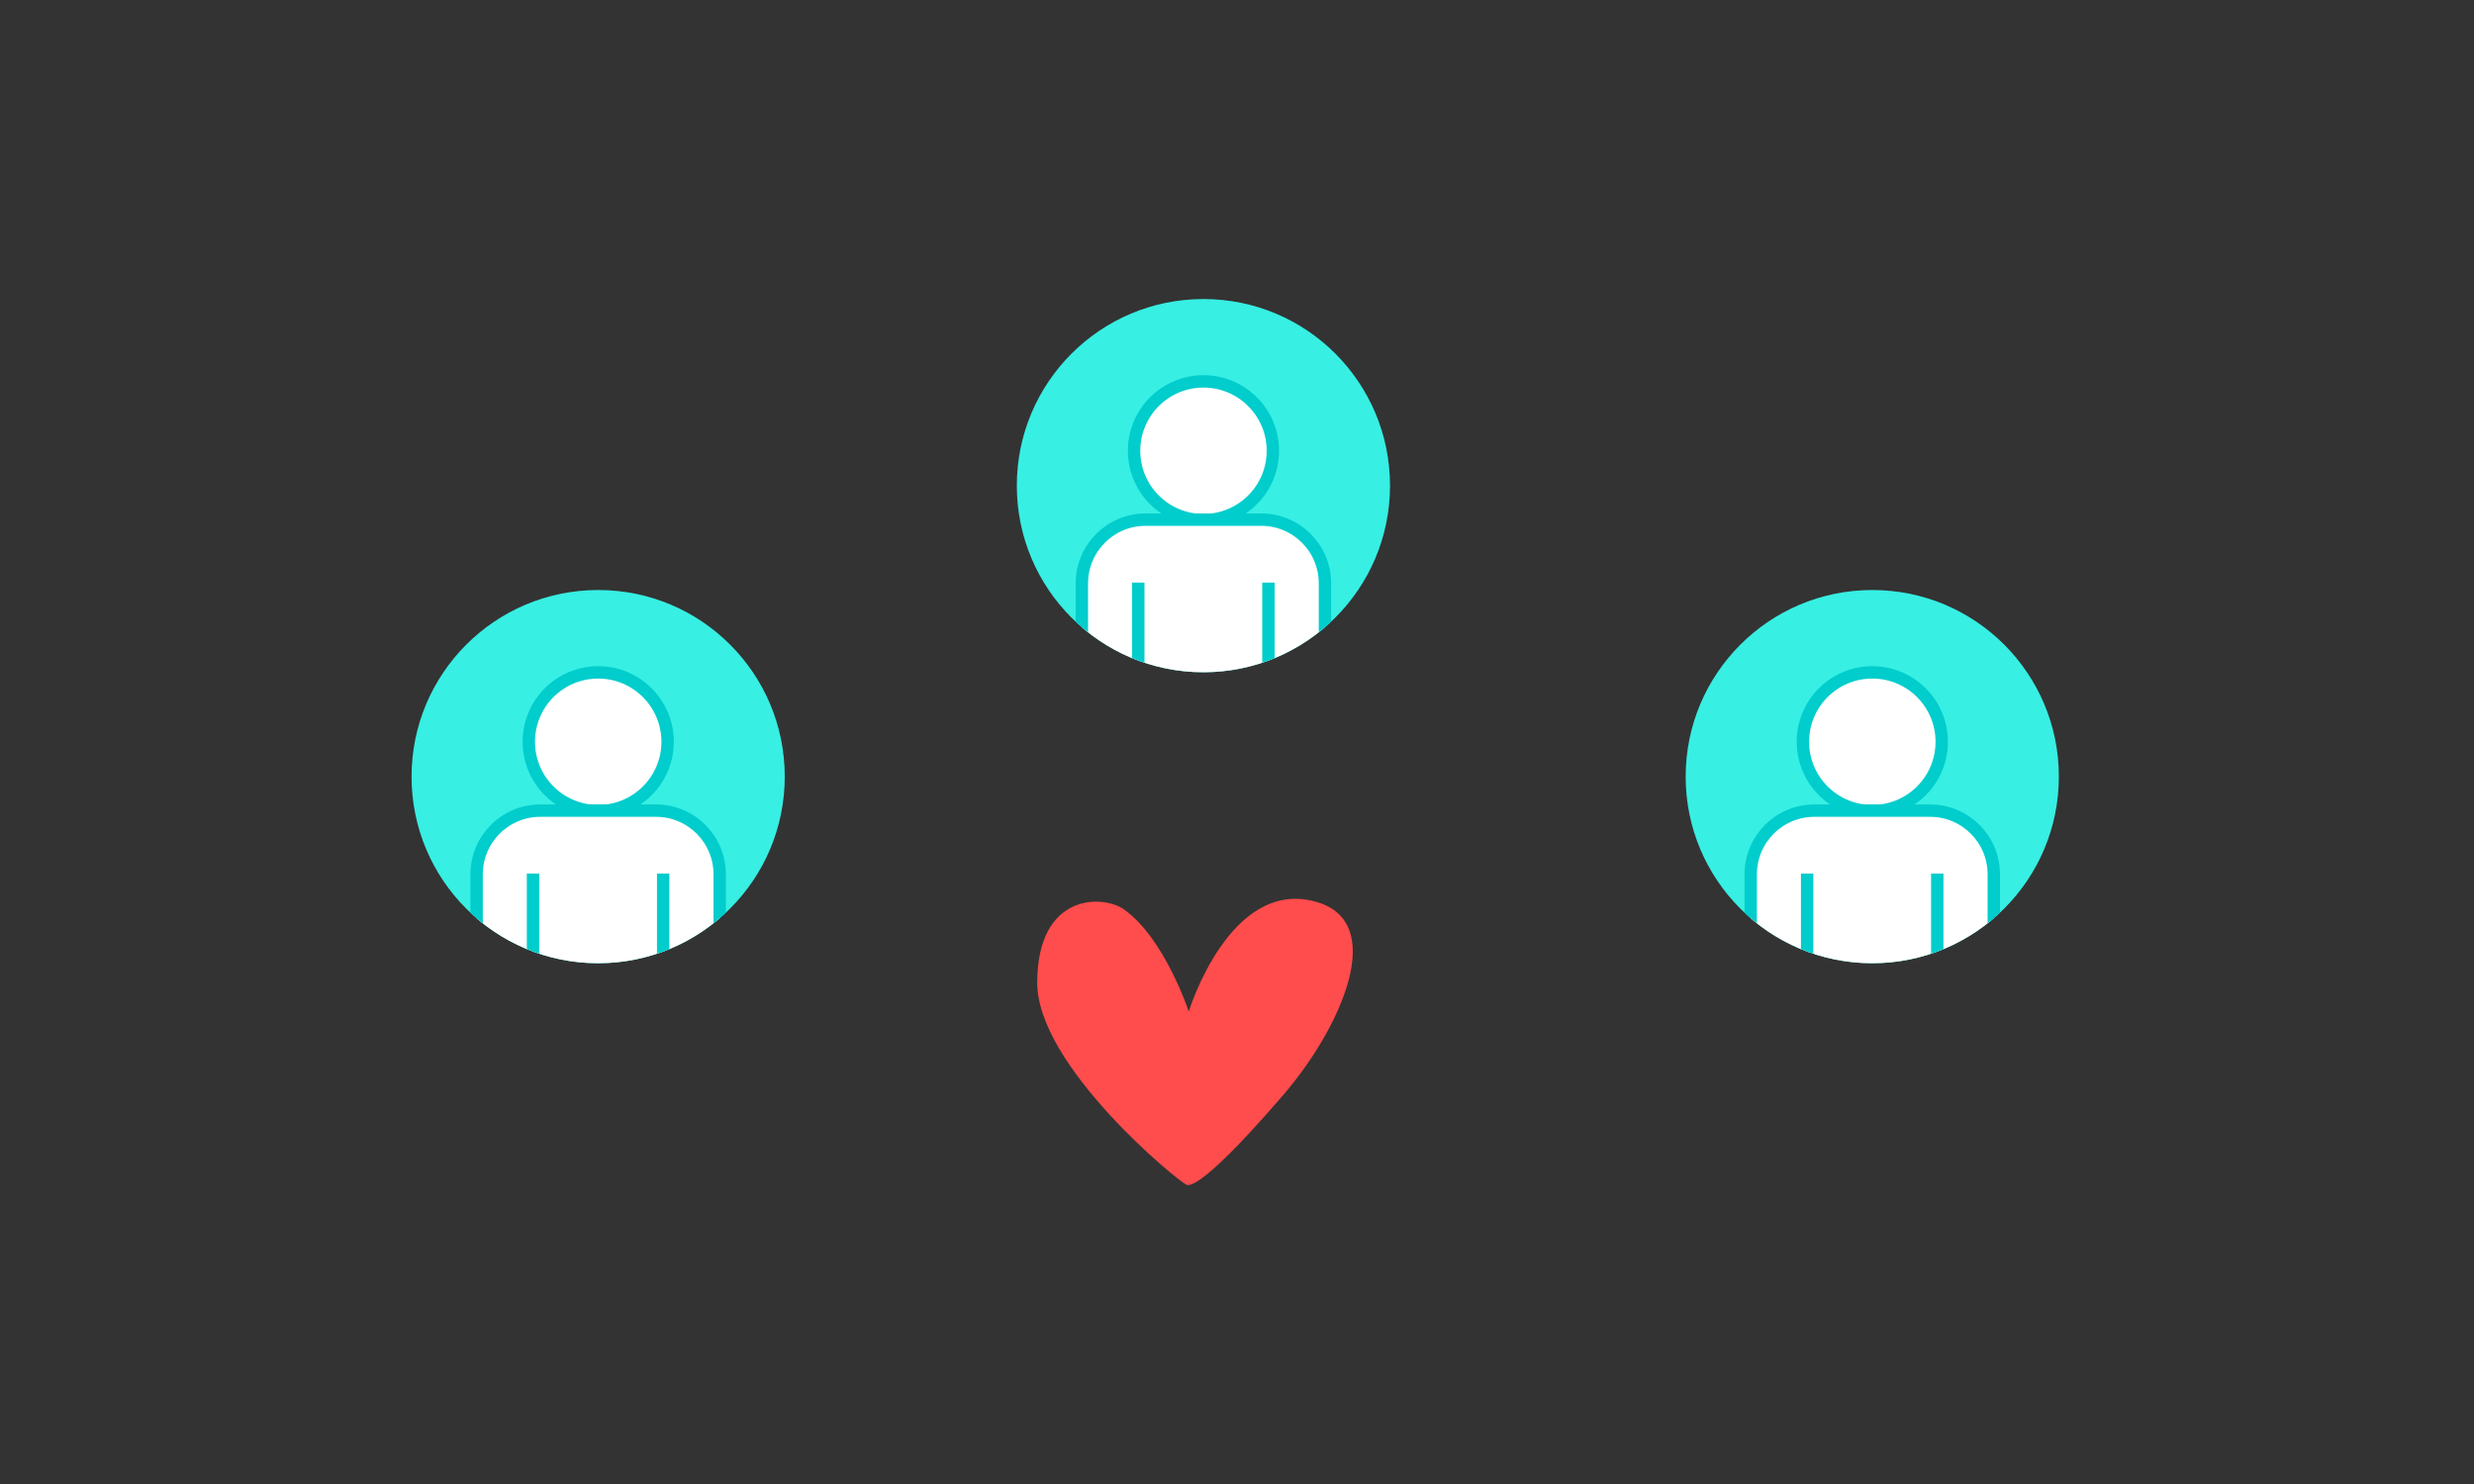 <?xml version="1.0" encoding="utf-8"?>
<!-- Generator: Adobe Illustrator 24.3.0, SVG Export Plug-In . SVG Version: 6.00 Build 0)  -->
<svg version="1.1" id="Capa_1" xmlns="http://www.w3.org/2000/svg" xmlns:xlink="http://www.w3.org/1999/xlink" x="0px" y="0px"
	 viewBox="0 0 200 120" style="enable-background:new 0 0 200 120;" xml:space="preserve">
<rect x="0" y="0" width="200" height="120" fill="#333333" stroke="none"/>
<style type="text/css">
	.st0{fill:#FF4C4C;}
	.st1{fill:#37EFE3;}
	.st2{clip-path:url(#SVGID_6_);}
	.st3{fill:#FFFFFF;stroke:#00CDCC;stroke-miterlimit:10;}
	.st4{fill:none;stroke:#00CDCC;stroke-miterlimit:10;}
	.st5{clip-path:url(#SVGID_8_);}
	.st6{clip-path:url(#SVGID_10_);}
</style>
<g>
	<path class="st0" d="M96.1,81.79c0.08-0.25,3.34-10.63,10.11-8.92c6.22,1.57,2.05,10.4-2.39,15.58c-4.15,4.84-7.16,7.68-7.91,7.35
		s-12.06-9.63-12.06-16.33c0-7.28,5.33-7.15,7.03-5.92C94.15,75.88,96.1,81.79,96.1,81.79z"/>
	<g>
		<g>
			<g>
				<path id="SVGID_1_" class="st1" d="M112.37,39.27c0,8.33-6.75,15.09-15.09,15.09S82.2,47.6,82.2,39.27s6.75-15.09,15.09-15.09
					S112.37,30.94,112.37,39.27z"/>
			</g>
			<g>
				<defs>
					<path id="SVGID_3_" d="M112.37,39.27c0,8.33-6.75,15.09-15.09,15.09S82.2,47.6,82.2,39.27s6.75-15.09,15.09-15.09
						S112.37,30.94,112.37,39.27z"/>
				</defs>
				<clipPath id="SVGID_6_">
					<use xlink:href="#SVGID_3_"  style="overflow:visible;"/>
				</clipPath>
				<g class="st2">
					<path class="st3" d="M102.9,36.45c0,3.1-2.51,5.61-5.61,5.61s-5.61-2.51-5.61-5.61c0-3.1,2.51-5.61,5.61-5.61
						C100.38,30.84,102.9,33.35,102.9,36.45z"/>
					<path class="st3" d="M107.11,62.49c0,2.84-2.3,5.15-5.15,5.15h-9.35c-2.84,0-5.15-2.3-5.15-5.15V47.17
						c0-2.84,2.3-5.15,5.15-5.15h9.35c2.84,0,5.15,2.3,5.15,5.15V62.49z"/>
					<g>
						<line class="st4" x1="92.02" y1="47.11" x2="92.02" y2="64.83"/>
						<line class="st4" x1="102.54" y1="47.11" x2="102.54" y2="64.83"/>
					</g>
				</g>
			</g>
		</g>
	</g>
	<g>
		<g>
			<g>
				<path id="SVGID_2_" class="st1" d="M63.44,62.8c0,8.33-6.75,15.09-15.09,15.09S33.27,71.13,33.27,62.8s6.75-15.09,15.09-15.09
					S63.44,54.47,63.44,62.8z"/>
			</g>
			<g>
				<defs>
					<path id="SVGID_7_" d="M63.44,62.8c0,8.33-6.75,15.09-15.09,15.09S33.27,71.13,33.27,62.8s6.75-15.09,15.09-15.09
						S63.44,54.47,63.44,62.8z"/>
				</defs>
				<clipPath id="SVGID_8_">
					<use xlink:href="#SVGID_7_"  style="overflow:visible;"/>
				</clipPath>
				<g class="st5">
					<path class="st3" d="M53.97,59.98c0,3.1-2.51,5.61-5.61,5.61s-5.61-2.51-5.61-5.61c0-3.1,2.51-5.61,5.61-5.61
						C51.45,54.37,53.97,56.88,53.97,59.98z"/>
					<path class="st3" d="M58.18,86.02c0,2.84-2.3,5.15-5.15,5.15h-9.35c-2.84,0-5.15-2.3-5.15-5.15V70.7c0-2.84,2.3-5.15,5.15-5.15
						h9.35c2.84,0,5.15,2.3,5.15,5.15V86.02z"/>
					<g>
						<line class="st4" x1="43.09" y1="70.64" x2="43.09" y2="88.36"/>
						<line class="st4" x1="53.61" y1="70.64" x2="53.61" y2="88.36"/>
					</g>
				</g>
			</g>
		</g>
	</g>
	<g>
		<g>
			<g>
				<path id="SVGID_4_" class="st1" d="M166.44,62.8c0,8.33-6.75,15.09-15.09,15.09c-8.34,0-15.08-6.76-15.08-15.09
					s6.75-15.09,15.09-15.09S166.44,54.47,166.44,62.8z"/>
			</g>
			<g>
				<defs>
					<path id="SVGID_9_" d="M166.44,62.8c0,8.33-6.75,15.09-15.09,15.09c-8.34,0-15.08-6.76-15.08-15.09s6.75-15.09,15.09-15.09
						S166.44,54.47,166.44,62.8z"/>
				</defs>
				<clipPath id="SVGID_10_">
					<use xlink:href="#SVGID_9_"  style="overflow:visible;"/>
				</clipPath>
				<g class="st6">
					<path class="st3" d="M156.97,59.98c0,3.1-2.51,5.61-5.61,5.61c-3.1,0-5.61-2.51-5.61-5.61c0-3.1,2.51-5.61,5.61-5.61
						C154.45,54.37,156.97,56.88,156.97,59.98z"/>
					<path class="st3" d="M161.18,86.02c0,2.84-2.3,5.15-5.15,5.15h-9.35c-2.84,0-5.15-2.3-5.15-5.15V70.7
						c0-2.84,2.3-5.15,5.15-5.15h9.35c2.84,0,5.15,2.3,5.15,5.15V86.02z"/>
					<g>
						<line class="st4" x1="146.09" y1="70.64" x2="146.09" y2="88.36"/>
						<line class="st4" x1="156.61" y1="70.64" x2="156.61" y2="88.36"/>
					</g>
				</g>
			</g>
		</g>
	</g>
</g>
</svg>
